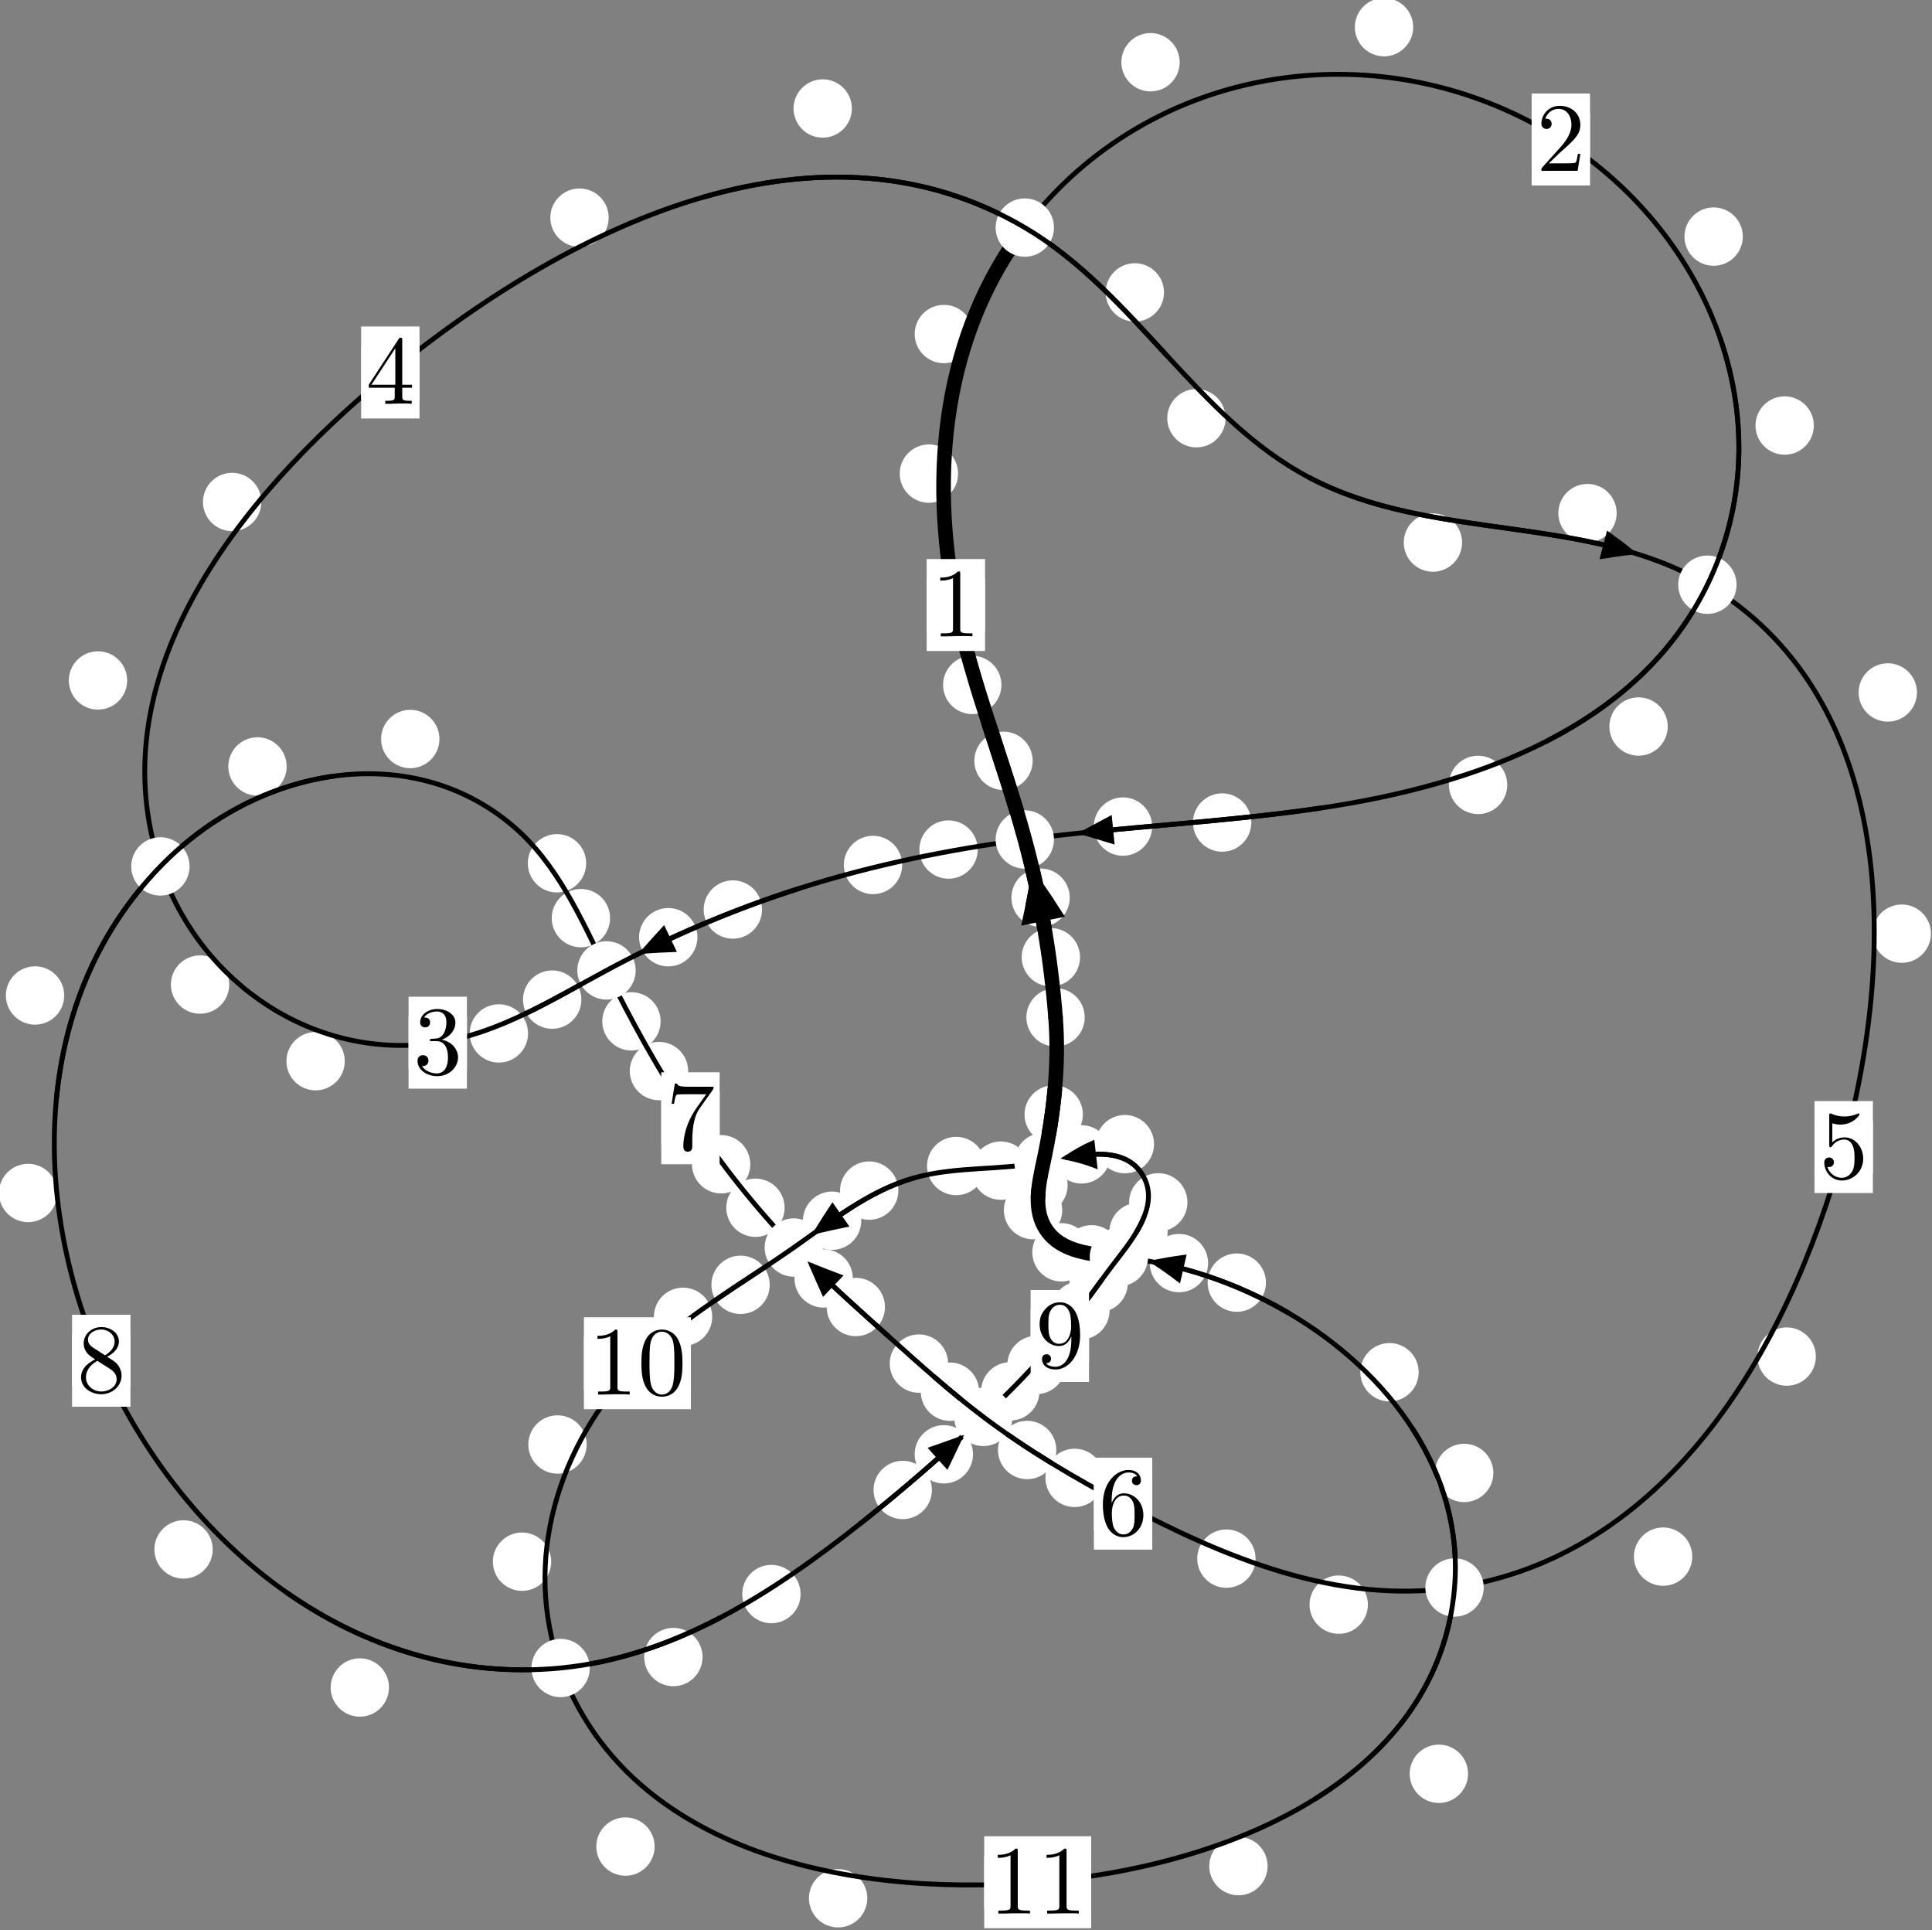 <?xml version="1.0"?>
<!-- Created by MetaPost 1.999 on 2021.07.06:0012 -->
<svg version="1.1" xmlns="http://www.w3.org/2000/svg" xmlns:xlink="http://www.w3.org/1999/xlink" width="197.949" height="197.734" viewBox="0 0 197.949 197.734">
<rect x="0" y="0" width="197.949" height="197.734" fill="#808080" stroke="none"/>
<!-- Original BoundingBox: -105.109161 -111.528534 92.839874 86.205643 -->
  <defs>
    <g transform="scale(0.01,0.01)" id="GLYPHcmr10_48">
      <path style="fill-rule: evenodd;" d="M460 -320C460 -400,455 -480,420 -554C374 -650,292 -666,250 -666C190 -666,117 -640,76 -547C44 -478,39 -400,39 -320C39 -245,43 -155,84 -79C127 2,200 22,249 22C303 22,379 1,423 -94C455 -163,460 -241,460 -320M249 -0C210 -0,151 -25,133 -121C122 -181,122 -273,122 -332C122 -396,122 -462,130 -516C149 -635,224 -644,249 -644C282 -644,348 -626,367 -527C377 -471,377 -395,377 -332C377 -257,377 -189,366 -125C351 -30,294 -0,249 -0"></path>
    </g>
    <g transform="scale(0.01,0.01)" id="GLYPHcmr10_49">
      <path style="fill-rule: evenodd;" d="M294 -640C294 -664,294 -666,271 -666C209 -602,121 -602,89 -602L89 -571C109 -571,168 -571,220 -597L220 -79C220 -43,217 -31,127 -31L95 -31L95 -0L257 -0L130 -3L217 -3L257 -3L297 -3L384 -3L419 -0L419 -31L387 -31C297 -31,294 -42,294 -79"></path>
    </g>
    <g transform="scale(0.01,0.01)" id="GLYPHcmr10_50">
      <path style="fill-rule: evenodd;" d="M127 -77L233 -180C389 -318,449 -372,449 -472C449 -586,359 -666,237 -666C124 -666,50 -574,50 -485C50 -429,100 -429,103 -429C120 -429,155 -441,155 -482C155 -508,137 -534,102 -534C94 -534,92 -534,89 -533C112 -598,166 -635,224 -635C315 -635,358 -554,358 -472C358 -392,308 -313,253 -251L61 -37C50 -26,50 -24,50 -0L421 -0L449 -174L424 -174C419 -144,412 -100,402 -85C395 -77,329 -77,307 -77"></path>
    </g>
    <g transform="scale(0.01,0.01)" id="GLYPHcmr10_51">
      <path style="fill-rule: evenodd;" d="M290 -352C372 -379,430 -449,430 -528C430 -610,342 -666,246 -666C145 -666,69 -606,69 -530C69 -497,91 -478,120 -478C151 -478,171 -500,171 -529C171 -579,124 -579,109 -579C140 -628,206 -641,242 -641C283 -641,338 -619,338 -529C338 -517,336 -459,310 -415C280 -367,246 -364,221 -363C213 -362,189 -360,182 -360C174 -359,167 -358,167 -348C167 -337,174 -337,191 -337L235 -337C317 -337,354 -269,354 -171C354 -35,285 -6,241 -6C198 -6,123 -23,88 -82C123 -77,154 -99,154 -137C154 -173,127 -193,98 -193C74 -193,42 -179,42 -135C42 -44,135 22,244 22C366 22,457 -69,457 -171C457 -253,394 -331,290 -352"></path>
    </g>
    <g transform="scale(0.01,0.01)" id="GLYPHcmr10_52">
      <path style="fill-rule: evenodd;" d="M294 -165L294 -78C294 -42,292 -31,218 -31L197 -31L197 -0L332 -0L238 -3L290 -3L332 -3L374 -3L427 -3L468 -0L468 -31L447 -31C373 -31,371 -42,371 -78L371 -165L471 -165L471 -196L371 -196L371 -651C371 -671,371 -677,355 -677C346 -677,343 -677,335 -665L28 -196L28 -165M300 -196L56 -196L300 -569"></path>
    </g>
    <g transform="scale(0.01,0.01)" id="GLYPHcmr10_53">
      <path style="fill-rule: evenodd;" d="M449 -201C449 -320,367 -420,259 -420C211 -420,168 -404,132 -369L132 -564C152 -558,185 -551,217 -551C340 -551,410 -642,410 -655C410 -661,407 -666,400 -666C399 -666,397 -666,392 -663C372 -654,323 -634,256 -634C216 -634,170 -641,123 -662C115 -665,113 -665,111 -665C101 -665,101 -657,101 -641L101 -345C101 -327,101 -319,115 -319C122 -319,124 -322,128 -328C139 -344,176 -398,257 -398C309 -398,334 -352,342 -334C358 -297,360 -258,360 -208C360 -173,360 -113,336 -71C312 -32,275 -6,229 -6C156 -6,99 -59,82 -118C85 -117,88 -116,99 -116C132 -116,149 -141,149 -165C149 -189,132 -214,99 -214C85 -214,50 -207,50 -161C50 -75,119 22,231 22C347 22,449 -74,449 -201"></path>
    </g>
    <g transform="scale(0.01,0.01)" id="GLYPHcmr10_54">
      <path style="fill-rule: evenodd;" d="M132 -328L132 -352C132 -605,256 -641,307 -641C331 -641,373 -635,395 -601C380 -601,340 -601,340 -556C340 -525,364 -510,386 -510C402 -510,432 -519,432 -558C432 -618,388 -666,305 -666C177 -666,42 -537,42 -316C42 -49,158 22,251 22C362 22,457 -72,457 -204C457 -331,368 -427,257 -427C189 -427,152 -376,132 -328M251 -6C188 -6,158 -66,152 -81C134 -128,134 -208,134 -226C134 -304,166 -404,256 -404C272 -404,318 -404,349 -342C367 -305,367 -254,367 -205C367 -157,367 -107,350 -71C320 -11,274 -6,251 -6"></path>
    </g>
    <g transform="scale(0.01,0.01)" id="GLYPHcmr10_55">
      <path style="fill-rule: evenodd;" d="M476 -609C485 -621,485 -623,485 -644L242 -644C120 -644,118 -657,114 -676L89 -676L56 -470L81 -470C84 -486,93 -549,106 -561C113 -567,191 -567,204 -567L411 -567C400 -551,321 -442,299 -409C209 -274,176 -135,176 -33C176 -23,176 22,222 22C268 22,268 -23,268 -33L268 -84C268 -139,271 -194,279 -248C283 -271,297 -357,341 -419"></path>
    </g>
    <g transform="scale(0.01,0.01)" id="GLYPHcmr10_56">
      <path style="fill-rule: evenodd;" d="M163 -457C117 -487,113 -521,113 -538C113 -599,178 -641,249 -641C322 -641,386 -589,386 -517C386 -460,347 -412,287 -377M309 -362C381 -399,430 -451,430 -517C430 -609,341 -666,250 -666C150 -666,69 -592,69 -499C69 -481,71 -436,113 -389C124 -377,161 -352,186 -335C128 -306,42 -250,42 -151C42 -45,144 22,249 22C362 22,457 -61,457 -168C457 -204,446 -249,408 -291C389 -312,373 -322,309 -362M209 -320L332 -242C360 -223,407 -193,407 -132C407 -58,332 -6,250 -6C164 -6,92 -68,92 -151C92 -209,124 -273,209 -320"></path>
    </g>
    <g transform="scale(0.01,0.01)" id="GLYPHcmr10_57">
      <path style="fill-rule: evenodd;" d="M367 -318L367 -286C367 -52,263 -6,205 -6C188 -6,134 -8,107 -42C151 -42,159 -71,159 -88C159 -119,135 -134,113 -134C97 -134,67 -125,67 -86C67 -19,121 22,206 22C335 22,457 -114,457 -329C457 -598,342 -666,253 -666C198 -666,149 -648,106 -603C65 -558,42 -516,42 -441C42 -316,130 -218,242 -218C303 -218,344 -260,367 -318M243 -241C227 -241,181 -241,150 -304C132 -341,132 -391,132 -440C132 -494,132 -541,153 -578C180 -628,218 -641,253 -641C299 -641,332 -607,349 -562C361 -530,365 -467,365 -421C365 -338,331 -241,243 -241"></path>
    </g>
  </defs>
  <path d="M110.659 98.061C110.659 97.268,110.344 96.508,109.783 95.947C109.223 95.387,108.463 95.072,107.67 95.072C106.877 95.072,106.117 95.387,105.557 95.947C104.996 96.508,104.681 97.268,104.681 98.061C104.681 98.853,104.996 99.613,105.557 100.174C106.117 100.734,106.877 101.049,107.67 101.049C108.463 101.049,109.223 100.734,109.783 100.174C110.344 99.613,110.659 98.853,110.659 98.061Z" style="fill: rgb(100%,100%,100%);stroke: none;"></path>
  <path d="M111.138 104.218C111.138 103.426,110.823 102.666,110.263 102.105C109.702 101.545,108.942 101.23,108.149 101.23C107.357 101.23,106.596 101.545,106.036 102.105C105.476 102.666,105.161 103.426,105.161 104.218C105.161 105.011,105.476 105.771,106.036 106.332C106.596 106.892,107.357 107.207,108.149 107.207C108.942 107.207,109.702 106.892,110.263 106.332C110.823 105.771,111.138 105.011,111.138 104.218Z" style="fill: rgb(100%,100%,100%);stroke: none;"></path>
  <path d="M105.804 77.939C105.804 77.146,105.489 76.386,104.929 75.826C104.368 75.265,103.608 74.95,102.815 74.95C102.023 74.95,101.263 75.265,100.702 75.826C100.142 76.386,99.827 77.146,99.827 77.939C99.827 78.732,100.142 79.492,100.702 80.052C101.263 80.613,102.023 80.928,102.815 80.928C103.608 80.928,104.368 80.613,104.929 80.052C105.489 79.492,105.804 78.732,105.804 77.939Z" style="fill: rgb(100%,100%,100%);stroke: none;"></path>
  <path d="M109.604 91.961C109.604 91.169,109.289 90.408,108.729 89.848C108.168 89.287,107.408 88.973,106.616 88.973C105.823 88.973,105.063 89.287,104.502 89.848C103.942 90.408,103.627 91.169,103.627 91.961C103.627 92.754,103.942 93.514,104.502 94.075C105.063 94.635,105.823 94.95,106.616 94.95C107.408 94.95,108.168 94.635,108.729 94.075C109.289 93.514,109.604 92.754,109.604 91.961Z" style="fill: rgb(100%,100%,100%);stroke: none;"></path>
  <path d="M98.163 48.517C98.163 47.725,97.848 46.964,97.287 46.404C96.727 45.844,95.966 45.529,95.174 45.529C94.381 45.529,93.621 45.844,93.06 46.404C92.5 46.964,92.185 47.725,92.185 48.517C92.185 49.31,92.5 50.07,93.06 50.631C93.621 51.191,94.381 51.506,95.174 51.506C95.966 51.506,96.727 51.191,97.287 50.631C97.848 50.07,98.163 49.31,98.163 48.517Z" style="fill: rgb(100%,100%,100%);stroke: none;"></path>
  <path d="M102.603 70.165C102.603 69.372,102.288 68.612,101.727 68.052C101.167 67.491,100.406 67.176,99.614 67.176C98.821 67.176,98.061 67.491,97.5 68.052C96.94 68.612,96.625 69.372,96.625 70.165C96.625 70.958,96.94 71.718,97.5 72.278C98.061 72.839,98.821 73.154,99.614 73.154C100.406 73.154,101.167 72.839,101.727 72.278C102.288 71.718,102.603 70.958,102.603 70.165Z" style="fill: rgb(100%,100%,100%);stroke: none;"></path>
  <path d="M120.869 6.374C120.869 5.581,120.554 4.821,119.994 4.261C119.433 3.7,118.673 3.385,117.881 3.385C117.088 3.385,116.328 3.7,115.767 4.261C115.207 4.821,114.892 5.581,114.892 6.374C114.892 7.167,115.207 7.927,115.767 8.487C116.328 9.048,117.088 9.363,117.881 9.363C118.673 9.363,119.433 9.048,119.994 8.487C120.554 7.927,120.869 7.167,120.869 6.374Z" style="fill: rgb(100%,100%,100%);stroke: none;"></path>
  <path d="M99.696 34.219C99.696 33.426,99.381 32.666,98.82 32.106C98.26 31.545,97.5 31.23,96.707 31.23C95.914 31.23,95.154 31.545,94.594 32.106C94.033 32.666,93.718 33.426,93.718 34.219C93.718 35.012,94.033 35.772,94.594 36.332C95.154 36.893,95.914 37.208,96.707 37.208C97.5 37.208,98.26 36.893,98.82 36.332C99.381 35.772,99.696 35.012,99.696 34.219Z" style="fill: rgb(100%,100%,100%);stroke: none;"></path>
  <path d="M178.565 24.236C178.565 23.443,178.25 22.683,177.689 22.123C177.129 21.562,176.369 21.247,175.576 21.247C174.783 21.247,174.023 21.562,173.463 22.123C172.902 22.683,172.587 23.443,172.587 24.236C172.587 25.029,172.902 25.789,173.463 26.349C174.023 26.91,174.783 27.225,175.576 27.225C176.369 27.225,177.129 26.91,177.689 26.349C178.25 25.789,178.565 25.029,178.565 24.236Z" style="fill: rgb(100%,100%,100%);stroke: none;"></path>
  <path d="M144.793 2.783C144.793 1.99,144.478 1.23,143.917 0.67C143.357 0.109,142.596 -0.206,141.804 -0.206C141.011 -0.206,140.251 0.109,139.69 0.67C139.13 1.23,138.815 1.99,138.815 2.783C138.815 3.576,139.13 4.336,139.69 4.896C140.251 5.457,141.011 5.772,141.804 5.772C142.596 5.772,143.357 5.457,143.917 4.896C144.478 4.336,144.793 3.576,144.793 2.783Z" style="fill: rgb(100%,100%,100%);stroke: none;"></path>
  <path d="M170.872 74.426C170.872 73.633,170.557 72.873,169.996 72.312C169.436 71.752,168.676 71.437,167.883 71.437C167.09 71.437,166.33 71.752,165.77 72.312C165.209 72.873,164.894 73.633,164.894 74.426C164.894 75.218,165.209 75.978,165.77 76.539C166.33 77.099,167.09 77.414,167.883 77.414C168.676 77.414,169.436 77.099,169.996 76.539C170.557 75.978,170.872 75.218,170.872 74.426Z" style="fill: rgb(100%,100%,100%);stroke: none;"></path>
  <path d="M185.842 43.592C185.842 42.799,185.527 42.039,184.967 41.478C184.406 40.918,183.646 40.603,182.853 40.603C182.061 40.603,181.301 40.918,180.74 41.478C180.18 42.039,179.865 42.799,179.865 43.592C179.865 44.384,180.18 45.145,180.74 45.705C181.301 46.266,182.061 46.581,182.853 46.581C183.646 46.581,184.406 46.266,184.967 45.705C185.527 45.145,185.842 44.384,185.842 43.592Z" style="fill: rgb(100%,100%,100%);stroke: none;"></path>
  <path d="M128.207 84.262C128.207 83.469,127.892 82.709,127.332 82.149C126.771 81.588,126.011 81.273,125.219 81.273C124.426 81.273,123.666 81.588,123.105 82.149C122.545 82.709,122.23 83.469,122.23 84.262C122.23 85.055,122.545 85.815,123.105 86.375C123.666 86.936,124.426 87.251,125.219 87.251C126.011 87.251,126.771 86.936,127.332 86.375C127.892 85.815,128.207 85.055,128.207 84.262Z" style="fill: rgb(100%,100%,100%);stroke: none;"></path>
  <path d="M154.43 80.407C154.43 79.614,154.116 78.854,153.555 78.293C152.995 77.733,152.234 77.418,151.442 77.418C150.649 77.418,149.889 77.733,149.328 78.293C148.768 78.854,148.453 79.614,148.453 80.407C148.453 81.199,148.768 81.96,149.328 82.52C149.889 83.081,150.649 83.396,151.442 83.396C152.234 83.396,152.995 83.081,153.555 82.52C154.116 81.96,154.43 81.199,154.43 80.407Z" style="fill: rgb(100%,100%,100%);stroke: none;"></path>
  <path d="M100.175 87.03C100.175 86.237,99.86 85.477,99.299 84.916C98.739 84.356,97.979 84.041,97.186 84.041C96.393 84.041,95.633 84.356,95.073 84.916C94.512 85.477,94.197 86.237,94.197 87.03C94.197 87.822,94.512 88.582,95.073 89.143C95.633 89.703,96.393 90.018,97.186 90.018C97.979 90.018,98.739 89.703,99.299 89.143C99.86 88.582,100.175 87.822,100.175 87.03Z" style="fill: rgb(100%,100%,100%);stroke: none;"></path>
  <path d="M118.046 84.675C118.046 83.882,117.731 83.122,117.171 82.562C116.61 82.001,115.85 81.686,115.058 81.686C114.265 81.686,113.505 82.001,112.944 82.562C112.384 83.122,112.069 83.882,112.069 84.675C112.069 85.468,112.384 86.228,112.944 86.788C113.505 87.349,114.265 87.664,115.058 87.664C115.85 87.664,116.61 87.349,117.171 86.788C117.731 86.228,118.046 85.468,118.046 84.675Z" style="fill: rgb(100%,100%,100%);stroke: none;"></path>
  <path d="M78.077 93.173C78.077 92.38,77.762 91.62,77.201 91.059C76.641 90.499,75.881 90.184,75.088 90.184C74.295 90.184,73.535 90.499,72.975 91.059C72.414 91.62,72.099 92.38,72.099 93.173C72.099 93.965,72.414 94.726,72.975 95.286C73.535 95.846,74.295 96.161,75.088 96.161C75.881 96.161,76.641 95.846,77.201 95.286C77.762 94.726,78.077 93.965,78.077 93.173Z" style="fill: rgb(100%,100%,100%);stroke: none;"></path>
  <path d="M92.436 88.608C92.436 87.816,92.121 87.056,91.561 86.495C91.001 85.935,90.24 85.62,89.448 85.62C88.655 85.62,87.895 85.935,87.334 86.495C86.774 87.056,86.459 87.816,86.459 88.608C86.459 89.401,86.774 90.161,87.334 90.722C87.895 91.282,88.655 91.597,89.448 91.597C90.24 91.597,91.001 91.282,91.561 90.722C92.121 90.161,92.436 89.401,92.436 88.608Z" style="fill: rgb(100%,100%,100%);stroke: none;"></path>
  <path d="M59.564 102.401C59.564 101.608,59.249 100.848,58.688 100.288C58.128 99.727,57.368 99.412,56.575 99.412C55.782 99.412,55.022 99.727,54.462 100.288C53.901 100.848,53.586 101.608,53.586 102.401C53.586 103.194,53.901 103.954,54.462 104.514C55.022 105.075,55.782 105.39,56.575 105.39C57.368 105.39,58.128 105.075,58.688 104.514C59.249 103.954,59.564 103.194,59.564 102.401Z" style="fill: rgb(100%,100%,100%);stroke: none;"></path>
  <path d="M71.458 96.009C71.458 95.216,71.143 94.456,70.583 93.896C70.022 93.335,69.262 93.02,68.47 93.02C67.677 93.02,66.917 93.335,66.356 93.896C65.796 94.456,65.481 95.216,65.481 96.009C65.481 96.802,65.796 97.562,66.356 98.122C66.917 98.683,67.677 98.998,68.47 98.998C69.262 98.998,70.022 98.683,70.583 98.122C71.143 97.562,71.458 96.802,71.458 96.009Z" style="fill: rgb(100%,100%,100%);stroke: none;"></path>
  <path d="M35.324 108.709C35.324 107.916,35.009 107.156,34.449 106.596C33.888 106.035,33.128 105.72,32.336 105.72C31.543 105.72,30.783 106.035,30.222 106.596C29.662 107.156,29.347 107.916,29.347 108.709C29.347 109.502,29.662 110.262,30.222 110.822C30.783 111.383,31.543 111.698,32.336 111.698C33.128 111.698,33.888 111.383,34.449 110.822C35.009 110.262,35.324 109.502,35.324 108.709Z" style="fill: rgb(100%,100%,100%);stroke: none;"></path>
  <path d="M54.103 105.865C54.103 105.073,53.788 104.312,53.227 103.752C52.667 103.191,51.907 102.877,51.114 102.877C50.321 102.877,49.561 103.191,49.001 103.752C48.44 104.312,48.125 105.073,48.125 105.865C48.125 106.658,48.44 107.418,49.001 107.979C49.561 108.539,50.321 108.854,51.114 108.854C51.907 108.854,52.667 108.539,53.227 107.979C53.788 107.418,54.103 106.658,54.103 105.865Z" style="fill: rgb(100%,100%,100%);stroke: none;"></path>
  <path d="M13.029 69.707C13.029 68.914,12.714 68.154,12.154 67.593C11.593 67.033,10.833 66.718,10.04 66.718C9.248 66.718,8.488 67.033,7.927 67.593C7.367 68.154,7.052 68.914,7.052 69.707C7.052 70.499,7.367 71.259,7.927 71.82C8.488 72.38,9.248 72.695,10.04 72.695C10.833 72.695,11.593 72.38,12.154 71.82C12.714 71.259,13.029 70.499,13.029 69.707Z" style="fill: rgb(100%,100%,100%);stroke: none;"></path>
  <path d="M23.486 100.861C23.486 100.068,23.171 99.308,22.61 98.747C22.05 98.187,21.29 97.872,20.497 97.872C19.704 97.872,18.944 98.187,18.383 98.747C17.823 99.308,17.508 100.068,17.508 100.861C17.508 101.653,17.823 102.413,18.383 102.974C18.944 103.534,19.704 103.849,20.497 103.849C21.29 103.849,22.05 103.534,22.61 102.974C23.171 102.413,23.486 101.653,23.486 100.861Z" style="fill: rgb(100%,100%,100%);stroke: none;"></path>
  <path d="M62.363 22.297C62.363 21.504,62.048 20.744,61.487 20.184C60.927 19.623,60.167 19.308,59.374 19.308C58.581 19.308,57.821 19.623,57.261 20.184C56.7 20.744,56.385 21.504,56.385 22.297C56.385 23.09,56.7 23.85,57.261 24.41C57.821 24.971,58.581 25.286,59.374 25.286C60.167 25.286,60.927 24.971,61.487 24.41C62.048 23.85,62.363 23.09,62.363 22.297Z" style="fill: rgb(100%,100%,100%);stroke: none;"></path>
  <path d="M26.774 51.423C26.774 50.63,26.459 49.87,25.898 49.309C25.338 48.749,24.578 48.434,23.785 48.434C22.992 48.434,22.232 48.749,21.672 49.309C21.111 49.87,20.796 50.63,20.796 51.423C20.796 52.215,21.111 52.975,21.672 53.536C22.232 54.096,22.992 54.411,23.785 54.411C24.578 54.411,25.338 54.096,25.898 53.536C26.459 52.975,26.774 52.215,26.774 51.423Z" style="fill: rgb(100%,100%,100%);stroke: none;"></path>
  <path d="M119.262 29.954C119.262 29.161,118.947 28.401,118.386 27.841C117.826 27.28,117.066 26.965,116.273 26.965C115.48 26.965,114.72 27.28,114.16 27.841C113.599 28.401,113.284 29.161,113.284 29.954C113.284 30.747,113.599 31.507,114.16 32.067C114.72 32.628,115.48 32.943,116.273 32.943C117.066 32.943,117.826 32.628,118.386 32.067C118.947 31.507,119.262 30.747,119.262 29.954Z" style="fill: rgb(100%,100%,100%);stroke: none;"></path>
  <path d="M87.282 11.115C87.282 10.322,86.967 9.562,86.407 9.001C85.847 8.441,85.086 8.126,84.294 8.126C83.501 8.126,82.741 8.441,82.18 9.001C81.62 9.562,81.305 10.322,81.305 11.115C81.305 11.907,81.62 12.667,82.18 13.228C82.741 13.788,83.501 14.103,84.294 14.103C85.086 14.103,85.847 13.788,86.407 13.228C86.967 12.667,87.282 11.907,87.282 11.115Z" style="fill: rgb(100%,100%,100%);stroke: none;"></path>
  <path d="M149.803 55.582C149.803 54.79,149.488 54.03,148.927 53.469C148.367 52.909,147.607 52.594,146.814 52.594C146.021 52.594,145.261 52.909,144.701 53.469C144.14 54.03,143.825 54.79,143.825 55.582C143.825 56.375,144.14 57.135,144.701 57.696C145.261 58.256,146.021 58.571,146.814 58.571C147.607 58.571,148.367 58.256,148.927 57.696C149.488 57.135,149.803 56.375,149.803 55.582Z" style="fill: rgb(100%,100%,100%);stroke: none;"></path>
  <path d="M125.572 42.842C125.572 42.05,125.257 41.289,124.696 40.729C124.136 40.169,123.376 39.854,122.583 39.854C121.79 39.854,121.03 40.169,120.47 40.729C119.909 41.289,119.594 42.05,119.594 42.842C119.594 43.635,119.909 44.395,120.47 44.956C121.03 45.516,121.79 45.831,122.583 45.831C123.376 45.831,124.136 45.516,124.696 44.956C125.257 44.395,125.572 43.635,125.572 42.842Z" style="fill: rgb(100%,100%,100%);stroke: none;"></path>
  <path d="M196.407 70.937C196.407 70.144,196.092 69.384,195.531 68.824C194.971 68.263,194.211 67.948,193.418 67.948C192.625 67.948,191.865 68.263,191.305 68.824C190.744 69.384,190.429 70.144,190.429 70.937C190.429 71.73,190.744 72.49,191.305 73.05C191.865 73.611,192.625 73.926,193.418 73.926C194.211 73.926,194.971 73.611,195.531 73.05C196.092 72.49,196.407 71.73,196.407 70.937Z" style="fill: rgb(100%,100%,100%);stroke: none;"></path>
  <path d="M165.64 52.563C165.64 51.77,165.325 51.01,164.765 50.449C164.204 49.889,163.444 49.574,162.651 49.574C161.859 49.574,161.099 49.889,160.538 50.449C159.978 51.01,159.663 51.77,159.663 52.563C159.663 53.355,159.978 54.116,160.538 54.676C161.099 55.236,161.859 55.551,162.651 55.551C163.444 55.551,164.204 55.236,164.765 54.676C165.325 54.116,165.64 53.355,165.64 52.563Z" style="fill: rgb(100%,100%,100%);stroke: none;"></path>
  <path d="M186.05 138.968C186.05 138.175,185.735 137.415,185.174 136.855C184.614 136.294,183.854 135.979,183.061 135.979C182.268 135.979,181.508 136.294,180.948 136.855C180.387 137.415,180.072 138.175,180.072 138.968C180.072 139.761,180.387 140.521,180.948 141.081C181.508 141.642,182.268 141.957,183.061 141.957C183.854 141.957,184.614 141.642,185.174 141.081C185.735 140.521,186.05 139.761,186.05 138.968Z" style="fill: rgb(100%,100%,100%);stroke: none;"></path>
  <path d="M197.84 95.644C197.84 94.851,197.525 94.091,196.964 93.531C196.404 92.97,195.644 92.655,194.851 92.655C194.058 92.655,193.298 92.97,192.738 93.531C192.177 94.091,191.862 94.851,191.862 95.644C191.862 96.437,192.177 97.197,192.738 97.757C193.298 98.318,194.058 98.633,194.851 98.633C195.644 98.633,196.404 98.318,196.964 97.757C197.525 97.197,197.84 96.437,197.84 95.644Z" style="fill: rgb(100%,100%,100%);stroke: none;"></path>
  <path d="M140.151 164.382C140.151 163.59,139.836 162.829,139.275 162.269C138.715 161.708,137.955 161.393,137.162 161.393C136.369 161.393,135.609 161.708,135.049 162.269C134.488 162.829,134.173 163.59,134.173 164.382C134.173 165.175,134.488 165.935,135.049 166.496C135.609 167.056,136.369 167.371,137.162 167.371C137.955 167.371,138.715 167.056,139.275 166.496C139.836 165.935,140.151 165.175,140.151 164.382Z" style="fill: rgb(100%,100%,100%);stroke: none;"></path>
  <path d="M173.388 159.463C173.388 158.67,173.073 157.91,172.512 157.35C171.952 156.789,171.192 156.474,170.399 156.474C169.606 156.474,168.846 156.789,168.286 157.35C167.725 157.91,167.41 158.67,167.41 159.463C167.41 160.256,167.725 161.016,168.286 161.576C168.846 162.137,169.606 162.452,170.399 162.452C171.192 162.452,171.952 162.137,172.512 161.576C173.073 161.016,173.388 160.256,173.388 159.463Z" style="fill: rgb(100%,100%,100%);stroke: none;"></path>
  <path d="M113.089 151.395C113.089 150.602,112.774 149.842,112.214 149.282C111.653 148.721,110.893 148.406,110.1 148.406C109.308 148.406,108.547 148.721,107.987 149.282C107.426 149.842,107.112 150.602,107.112 151.395C107.112 152.188,107.426 152.948,107.987 153.508C108.547 154.069,109.308 154.384,110.1 154.384C110.893 154.384,111.653 154.069,112.214 153.508C112.774 152.948,113.089 152.188,113.089 151.395Z" style="fill: rgb(100%,100%,100%);stroke: none;"></path>
  <path d="M128.644 159.668C128.644 158.875,128.329 158.115,127.769 157.555C127.208 156.994,126.448 156.679,125.655 156.679C124.863 156.679,124.102 156.994,123.542 157.555C122.981 158.115,122.666 158.875,122.666 159.668C122.666 160.461,122.981 161.221,123.542 161.781C124.102 162.342,124.863 162.657,125.655 162.657C126.448 162.657,127.208 162.342,127.769 161.781C128.329 161.221,128.644 160.461,128.644 159.668Z" style="fill: rgb(100%,100%,100%);stroke: none;"></path>
  <path d="M100.319 142.565C100.319 141.772,100.004 141.012,99.444 140.451C98.883 139.891,98.123 139.576,97.33 139.576C96.538 139.576,95.777 139.891,95.217 140.451C94.656 141.012,94.341 141.772,94.341 142.565C94.341 143.357,94.656 144.118,95.217 144.678C95.777 145.239,96.538 145.554,97.33 145.554C98.123 145.554,98.883 145.239,99.444 144.678C100.004 144.118,100.319 143.357,100.319 142.565Z" style="fill: rgb(100%,100%,100%);stroke: none;"></path>
  <path d="M108.228 148.54C108.228 147.747,107.913 146.987,107.352 146.426C106.792 145.866,106.032 145.551,105.239 145.551C104.446 145.551,103.686 145.866,103.126 146.426C102.565 146.987,102.25 147.747,102.25 148.54C102.25 149.332,102.565 150.093,103.126 150.653C103.686 151.214,104.446 151.528,105.239 151.528C106.032 151.528,106.792 151.214,107.352 150.653C107.913 150.093,108.228 149.332,108.228 148.54Z" style="fill: rgb(100%,100%,100%);stroke: none;"></path>
  <path d="M90.672 133.89C90.672 133.098,90.357 132.338,89.797 131.777C89.236 131.217,88.476 130.902,87.683 130.902C86.891 130.902,86.131 131.217,85.57 131.777C85.01 132.338,84.695 133.098,84.695 133.89C84.695 134.683,85.01 135.443,85.57 136.004C86.131 136.564,86.891 136.879,87.683 136.879C88.476 136.879,89.236 136.564,89.797 136.004C90.357 135.443,90.672 134.683,90.672 133.89Z" style="fill: rgb(100%,100%,100%);stroke: none;"></path>
  <path d="M97.139 139.688C97.139 138.895,96.824 138.135,96.264 137.575C95.703 137.014,94.943 136.699,94.15 136.699C93.358 136.699,92.597 137.014,92.037 137.575C91.476 138.135,91.162 138.895,91.162 139.688C91.162 140.481,91.476 141.241,92.037 141.801C92.597 142.362,93.358 142.677,94.15 142.677C94.943 142.677,95.703 142.362,96.264 141.801C96.824 141.241,97.139 140.481,97.139 139.688Z" style="fill: rgb(100%,100%,100%);stroke: none;"></path>
  <path d="M80.39 123.721C80.39 122.929,80.075 122.169,79.514 121.608C78.954 121.048,78.194 120.733,77.401 120.733C76.608 120.733,75.848 121.048,75.288 121.608C74.727 122.169,74.412 122.929,74.412 123.721C74.412 124.514,74.727 125.274,75.288 125.835C75.848 126.395,76.608 126.71,77.401 126.71C78.194 126.71,78.954 126.395,79.514 125.835C80.075 125.274,80.39 124.514,80.39 123.721Z" style="fill: rgb(100%,100%,100%);stroke: none;"></path>
  <path d="M87.378 130.965C87.378 130.173,87.063 129.413,86.503 128.852C85.943 128.292,85.182 127.977,84.39 127.977C83.597 127.977,82.837 128.292,82.276 128.852C81.716 129.413,81.401 130.173,81.401 130.965C81.401 131.758,81.716 132.518,82.276 133.079C82.837 133.639,83.597 133.954,84.39 133.954C85.182 133.954,85.943 133.639,86.503 133.079C87.063 132.518,87.378 131.758,87.378 130.965Z" style="fill: rgb(100%,100%,100%);stroke: none;"></path>
  <path d="M70.506 109.72C70.506 108.927,70.191 108.167,69.63 107.607C69.07 107.046,68.31 106.731,67.517 106.731C66.724 106.731,65.964 107.046,65.404 107.607C64.843 108.167,64.528 108.927,64.528 109.72C64.528 110.513,64.843 111.273,65.404 111.833C65.964 112.394,66.724 112.709,67.517 112.709C68.31 112.709,69.07 112.394,69.63 111.833C70.191 111.273,70.506 110.513,70.506 109.72Z" style="fill: rgb(100%,100%,100%);stroke: none;"></path>
  <path d="M76.873 119.267C76.873 118.475,76.558 117.714,75.998 117.154C75.437 116.594,74.677 116.279,73.884 116.279C73.092 116.279,72.331 116.594,71.771 117.154C71.211 117.714,70.896 118.475,70.896 119.267C70.896 120.06,71.211 120.82,71.771 121.381C72.331 121.941,73.092 122.256,73.884 122.256C74.677 122.256,75.437 121.941,75.998 121.381C76.558 120.82,76.873 120.06,76.873 119.267Z" style="fill: rgb(100%,100%,100%);stroke: none;"></path>
  <path d="M62.506 94.055C62.506 93.262,62.191 92.502,61.631 91.941C61.07 91.381,60.31 91.066,59.518 91.066C58.725 91.066,57.965 91.381,57.404 91.941C56.844 92.502,56.529 93.262,56.529 94.055C56.529 94.847,56.844 95.607,57.404 96.168C57.965 96.728,58.725 97.043,59.518 97.043C60.31 97.043,61.07 96.728,61.631 96.168C62.191 95.607,62.506 94.847,62.506 94.055Z" style="fill: rgb(100%,100%,100%);stroke: none;"></path>
  <path d="M67.686 104.63C67.686 103.837,67.371 103.077,66.811 102.516C66.25 101.956,65.49 101.641,64.697 101.641C63.905 101.641,63.144 101.956,62.584 102.516C62.023 103.077,61.709 103.837,61.709 104.63C61.709 105.422,62.023 106.182,62.584 106.743C63.144 107.303,63.905 107.618,64.697 107.618C65.49 107.618,66.25 107.303,66.811 106.743C67.371 106.182,67.686 105.422,67.686 104.63Z" style="fill: rgb(100%,100%,100%);stroke: none;"></path>
  <path d="M45.024 75.705C45.024 74.912,44.709 74.152,44.148 73.592C43.588 73.031,42.828 72.716,42.035 72.716C41.242 72.716,40.482 73.031,39.922 73.592C39.361 74.152,39.046 74.912,39.046 75.705C39.046 76.498,39.361 77.258,39.922 77.818C40.482 78.379,41.242 78.694,42.035 78.694C42.828 78.694,43.588 78.379,44.148 77.818C44.709 77.258,45.024 76.498,45.024 75.705Z" style="fill: rgb(100%,100%,100%);stroke: none;"></path>
  <path d="M60.057 88.436C60.057 87.643,59.742 86.883,59.181 86.323C58.621 85.762,57.861 85.447,57.068 85.447C56.275 85.447,55.515 85.762,54.955 86.323C54.394 86.883,54.079 87.643,54.079 88.436C54.079 89.229,54.394 89.989,54.955 90.549C55.515 91.11,56.275 91.425,57.068 91.425C57.861 91.425,58.621 91.11,59.181 90.549C59.742 89.989,60.057 89.229,60.057 88.436Z" style="fill: rgb(100%,100%,100%);stroke: none;"></path>
  <path d="M6.579 101.978C6.579 101.185,6.264 100.425,5.704 99.865C5.143 99.304,4.383 98.989,3.591 98.989C2.798 98.989,2.038 99.304,1.477 99.865C0.917 100.425,0.602 101.185,0.602 101.978C0.602 102.771,0.917 103.531,1.477 104.091C2.038 104.652,2.798 104.967,3.591 104.967C4.383 104.967,5.143 104.652,5.704 104.091C6.264 103.531,6.579 102.771,6.579 101.978Z" style="fill: rgb(100%,100%,100%);stroke: none;"></path>
  <path d="M29.371 78.516C29.371 77.723,29.056 76.963,28.495 76.403C27.935 75.842,27.175 75.527,26.382 75.527C25.589 75.527,24.829 75.842,24.269 76.403C23.708 76.963,23.393 77.723,23.393 78.516C23.393 79.309,23.708 80.069,24.269 80.629C24.829 81.19,25.589 81.505,26.382 81.505C27.175 81.505,27.935 81.19,28.495 80.629C29.056 80.069,29.371 79.309,29.371 78.516Z" style="fill: rgb(100%,100%,100%);stroke: none;"></path>
  <path d="M21.794 158.727C21.794 157.934,21.479 157.174,20.919 156.613C20.358 156.053,19.598 155.738,18.805 155.738C18.013 155.738,17.252 156.053,16.692 156.613C16.132 157.174,15.817 157.934,15.817 158.727C15.817 159.519,16.132 160.279,16.692 160.84C17.252 161.4,18.013 161.715,18.805 161.715C19.598 161.715,20.358 161.4,20.919 160.84C21.479 160.279,21.794 159.519,21.794 158.727Z" style="fill: rgb(100%,100%,100%);stroke: none;"></path>
  <path d="M5.868 122.21C5.868 121.418,5.553 120.658,4.993 120.097C4.432 119.537,3.672 119.222,2.88 119.222C2.087 119.222,1.327 119.537,0.766 120.097C0.206 120.658,-0.109 121.418,-0.109 122.21C-0.109 123.003,0.206 123.763,0.766 124.324C1.327 124.884,2.087 125.199,2.88 125.199C3.672 125.199,4.432 124.884,4.993 124.324C5.553 123.763,5.868 123.003,5.868 122.21Z" style="fill: rgb(100%,100%,100%);stroke: none;"></path>
  <path d="M71.982 169.75C71.982 168.957,71.667 168.197,71.106 167.636C70.546 167.076,69.786 166.761,68.993 166.761C68.2 166.761,67.44 167.076,66.88 167.636C66.319 168.197,66.004 168.957,66.004 169.75C66.004 170.542,66.319 171.303,66.88 171.863C67.44 172.424,68.2 172.739,68.993 172.739C69.786 172.739,70.546 172.424,71.106 171.863C71.667 171.303,71.982 170.542,71.982 169.75Z" style="fill: rgb(100%,100%,100%);stroke: none;"></path>
  <path d="M39.855 172.869C39.855 172.076,39.54 171.316,38.98 170.756C38.42 170.195,37.659 169.88,36.867 169.88C36.074 169.88,35.314 170.195,34.753 170.756C34.193 171.316,33.878 172.076,33.878 172.869C33.878 173.662,34.193 174.422,34.753 174.982C35.314 175.543,36.074 175.858,36.867 175.858C37.659 175.858,38.42 175.543,38.98 174.982C39.54 174.422,39.855 173.662,39.855 172.869Z" style="fill: rgb(100%,100%,100%);stroke: none;"></path>
  <path d="M95.481 152.634C95.481 151.842,95.166 151.082,94.605 150.521C94.045 149.961,93.285 149.646,92.492 149.646C91.699 149.646,90.939 149.961,90.379 150.521C89.818 151.082,89.503 151.842,89.503 152.634C89.503 153.427,89.818 154.187,90.379 154.748C90.939 155.308,91.699 155.623,92.492 155.623C93.285 155.623,94.045 155.308,94.605 154.748C95.166 154.187,95.481 153.427,95.481 152.634Z" style="fill: rgb(100%,100%,100%);stroke: none;"></path>
  <path d="M82.026 163.297C82.026 162.504,81.711 161.744,81.151 161.184C80.59 160.623,79.83 160.308,79.037 160.308C78.245 160.308,77.485 160.623,76.924 161.184C76.364 161.744,76.049 162.504,76.049 163.297C76.049 164.09,76.364 164.85,76.924 165.41C77.485 165.971,78.245 166.286,79.037 166.286C79.83 166.286,80.59 165.971,81.151 165.41C81.711 164.85,82.026 164.09,82.026 163.297Z" style="fill: rgb(100%,100%,100%);stroke: none;"></path>
  <path d="M106.5 142.529C106.5 141.736,106.185 140.976,105.625 140.416C105.064 139.855,104.304 139.54,103.512 139.54C102.719 139.54,101.959 139.855,101.398 140.416C100.838 140.976,100.523 141.736,100.523 142.529C100.523 143.322,100.838 144.082,101.398 144.642C101.959 145.203,102.719 145.518,103.512 145.518C104.304 145.518,105.064 145.203,105.625 144.642C106.185 144.082,106.5 143.322,106.5 142.529Z" style="fill: rgb(100%,100%,100%);stroke: none;"></path>
  <path d="M99.692 148.98C99.692 148.188,99.377 147.428,98.817 146.867C98.256 146.307,97.496 145.992,96.703 145.992C95.911 145.992,95.151 146.307,94.59 146.867C94.03 147.428,93.715 148.188,93.715 148.98C93.715 149.773,94.03 150.533,94.59 151.094C95.151 151.654,95.911 151.969,96.703 151.969C97.496 151.969,98.256 151.654,98.817 151.094C99.377 150.533,99.692 149.773,99.692 148.98Z" style="fill: rgb(100%,100%,100%);stroke: none;"></path>
  <path d="M113.689 134.238C113.689 133.446,113.374 132.685,112.814 132.125C112.253 131.564,111.493 131.249,110.7 131.249C109.908 131.249,109.147 131.564,108.587 132.125C108.026 132.685,107.712 133.446,107.712 134.238C107.712 135.031,108.026 135.791,108.587 136.352C109.147 136.912,109.908 137.227,110.7 137.227C111.493 137.227,112.253 136.912,112.814 136.352C113.374 135.791,113.689 135.031,113.689 134.238Z" style="fill: rgb(100%,100%,100%);stroke: none;"></path>
  <path d="M109.188 139.825C109.188 139.032,108.873 138.272,108.312 137.712C107.752 137.151,106.992 136.836,106.199 136.836C105.406 136.836,104.646 137.151,104.086 137.712C103.525 138.272,103.21 139.032,103.21 139.825C103.21 140.618,103.525 141.378,104.086 141.938C104.646 142.499,105.406 142.814,106.199 142.814C106.992 142.814,107.752 142.499,108.312 141.938C108.873 141.378,109.188 140.618,109.188 139.825Z" style="fill: rgb(100%,100%,100%);stroke: none;"></path>
  <path d="M119.637 126.199C119.637 125.406,119.322 124.646,118.762 124.086C118.201 123.525,117.441 123.21,116.648 123.21C115.856 123.21,115.096 123.525,114.535 124.086C113.975 124.646,113.66 125.406,113.66 126.199C113.66 126.992,113.975 127.752,114.535 128.312C115.096 128.873,115.856 129.188,116.648 129.188C117.441 129.188,118.201 128.873,118.762 128.312C119.322 127.752,119.637 126.992,119.637 126.199Z" style="fill: rgb(100%,100%,100%);stroke: none;"></path>
  <path d="M115.555 131.428C115.555 130.635,115.24 129.875,114.679 129.315C114.119 128.754,113.359 128.439,112.566 128.439C111.773 128.439,111.013 128.754,110.453 129.315C109.892 129.875,109.577 130.635,109.577 131.428C109.577 132.221,109.892 132.981,110.453 133.541C111.013 134.102,111.773 134.417,112.566 134.417C113.359 134.417,114.119 134.102,114.679 133.541C115.24 132.981,115.555 132.221,115.555 131.428Z" style="fill: rgb(100%,100%,100%);stroke: none;"></path>
  <path d="M118.241 117.208C118.241 116.415,117.926 115.655,117.366 115.094C116.805 114.534,116.045 114.219,115.253 114.219C114.46 114.219,113.7 114.534,113.139 115.094C112.579 115.655,112.264 116.415,112.264 117.208C112.264 118,112.579 118.76,113.139 119.321C113.7 119.881,114.46 120.196,115.253 120.196C116.045 120.196,116.805 119.881,117.366 119.321C117.926 118.76,118.241 118,118.241 117.208Z" style="fill: rgb(100%,100%,100%);stroke: none;"></path>
  <path d="M121.664 123.169C121.664 122.376,121.349 121.616,120.789 121.055C120.228 120.495,119.468 120.18,118.675 120.18C117.883 120.18,117.122 120.495,116.562 121.055C116.002 121.616,115.687 122.376,115.687 123.169C115.687 123.961,116.002 124.722,116.562 125.282C117.122 125.842,117.883 126.157,118.675 126.157C119.468 126.157,120.228 125.842,120.789 125.282C121.349 124.722,121.664 123.961,121.664 123.169Z" style="fill: rgb(100%,100%,100%);stroke: none;"></path>
  <path d="M105.527 119.92C105.527 119.128,105.212 118.367,104.652 117.807C104.091 117.246,103.331 116.932,102.539 116.932C101.746 116.932,100.986 117.246,100.425 117.807C99.865 118.367,99.55 119.128,99.55 119.92C99.55 120.713,99.865 121.473,100.425 122.034C100.986 122.594,101.746 122.909,102.539 122.909C103.331 122.909,104.091 122.594,104.652 122.034C105.212 121.473,105.527 120.713,105.527 119.92Z" style="fill: rgb(100%,100%,100%);stroke: none;"></path>
  <path d="M113.794 118.256C113.794 117.463,113.479 116.703,112.918 116.143C112.358 115.582,111.598 115.267,110.805 115.267C110.012 115.267,109.252 115.582,108.692 116.143C108.131 116.703,107.816 117.463,107.816 118.256C107.816 119.049,108.131 119.809,108.692 120.369C109.252 120.93,110.012 121.245,110.805 121.245C111.598 121.245,112.358 120.93,112.918 120.369C113.479 119.809,113.794 119.049,113.794 118.256Z" style="fill: rgb(100%,100%,100%);stroke: none;"></path>
  <path d="M92.045 121.968C92.045 121.175,91.73 120.415,91.169 119.855C90.609 119.294,89.849 118.979,89.056 118.979C88.263 118.979,87.503 119.294,86.943 119.855C86.382 120.415,86.067 121.175,86.067 121.968C86.067 122.761,86.382 123.521,86.943 124.081C87.503 124.642,88.263 124.957,89.056 124.957C89.849 124.957,90.609 124.642,91.169 124.081C91.73 123.521,92.045 122.761,92.045 121.968Z" style="fill: rgb(100%,100%,100%);stroke: none;"></path>
  <path d="M100.958 119.447C100.958 118.655,100.643 117.895,100.083 117.334C99.522 116.774,98.762 116.459,97.97 116.459C97.177 116.459,96.417 116.774,95.856 117.334C95.296 117.895,94.981 118.655,94.981 119.447C94.981 120.24,95.296 121,95.856 121.561C96.417 122.121,97.177 122.436,97.97 122.436C98.762 122.436,99.522 122.121,100.083 121.561C100.643 121,100.958 120.24,100.958 119.447Z" style="fill: rgb(100%,100%,100%);stroke: none;"></path>
  <path d="M78.866 131.619C78.866 130.826,78.551 130.066,77.991 129.505C77.43 128.945,76.67 128.63,75.877 128.63C75.085 128.63,74.324 128.945,73.764 129.505C73.203 130.066,72.889 130.826,72.889 131.619C72.889 132.411,73.203 133.171,73.764 133.732C74.324 134.292,75.085 134.607,75.877 134.607C76.67 134.607,77.43 134.292,77.991 133.732C78.551 133.171,78.866 132.411,78.866 131.619Z" style="fill: rgb(100%,100%,100%);stroke: none;"></path>
  <path d="M88.243 125.052C88.243 124.259,87.928 123.499,87.368 122.938C86.807 122.378,86.047 122.063,85.254 122.063C84.462 122.063,83.702 122.378,83.141 122.938C82.581 123.499,82.266 124.259,82.266 125.052C82.266 125.844,82.581 126.604,83.141 127.165C83.702 127.725,84.462 128.04,85.254 128.04C86.047 128.04,86.807 127.725,87.368 127.165C87.928 126.604,88.243 125.844,88.243 125.052Z" style="fill: rgb(100%,100%,100%);stroke: none;"></path>
  <path d="M60.109 147.976C60.109 147.184,59.794 146.424,59.233 145.863C58.673 145.303,57.913 144.988,57.12 144.988C56.327 144.988,55.567 145.303,55.007 145.863C54.446 146.424,54.131 147.184,54.131 147.976C54.131 148.769,54.446 149.529,55.007 150.09C55.567 150.65,56.327 150.965,57.12 150.965C57.913 150.965,58.673 150.65,59.233 150.09C59.794 149.529,60.109 148.769,60.109 147.976Z" style="fill: rgb(100%,100%,100%);stroke: none;"></path>
  <path d="M72.973 134.895C72.973 134.102,72.658 133.342,72.097 132.782C71.537 132.221,70.776 131.906,69.984 131.906C69.191 131.906,68.431 132.221,67.87 132.782C67.31 133.342,66.995 134.102,66.995 134.895C66.995 135.688,67.31 136.448,67.87 137.008C68.431 137.569,69.191 137.884,69.984 137.884C70.776 137.884,71.537 137.569,72.097 137.008C72.658 136.448,72.973 135.688,72.973 134.895Z" style="fill: rgb(100%,100%,100%);stroke: none;"></path>
  <path d="M67.073 189.164C67.073 188.372,66.758 187.612,66.197 187.051C65.637 186.491,64.877 186.176,64.084 186.176C63.291 186.176,62.531 186.491,61.971 187.051C61.41 187.612,61.095 188.372,61.095 189.164C61.095 189.957,61.41 190.717,61.971 191.278C62.531 191.838,63.291 192.153,64.084 192.153C64.877 192.153,65.637 191.838,66.197 191.278C66.758 190.717,67.073 189.957,67.073 189.164Z" style="fill: rgb(100%,100%,100%);stroke: none;"></path>
  <path d="M56.474 159.981C56.474 159.189,56.159 158.429,55.599 157.868C55.038 157.308,54.278 156.993,53.486 156.993C52.693 156.993,51.933 157.308,51.372 157.868C50.812 158.429,50.497 159.189,50.497 159.981C50.497 160.774,50.812 161.534,51.372 162.095C51.933 162.655,52.693 162.97,53.486 162.97C54.278 162.97,55.038 162.655,55.599 162.095C56.159 161.534,56.474 160.774,56.474 159.981Z" style="fill: rgb(100%,100%,100%);stroke: none;"></path>
  <path d="M129.877 191.167C129.877 190.374,129.562 189.614,129.002 189.053C128.441 188.493,127.681 188.178,126.888 188.178C126.096 188.178,125.336 188.493,124.775 189.053C124.215 189.614,123.9 190.374,123.9 191.167C123.9 191.959,124.215 192.72,124.775 193.28C125.336 193.841,126.096 194.156,126.888 194.156C127.681 194.156,128.441 193.841,129.002 193.28C129.562 192.72,129.877 191.959,129.877 191.167Z" style="fill: rgb(100%,100%,100%);stroke: none;"></path>
  <path d="M88.859 194.46C88.859 193.668,88.544 192.907,87.984 192.347C87.424 191.786,86.663 191.472,85.871 191.472C85.078 191.472,84.318 191.786,83.757 192.347C83.197 192.907,82.882 193.668,82.882 194.46C82.882 195.253,83.197 196.013,83.757 196.574C84.318 197.134,85.078 197.449,85.871 197.449C86.663 197.449,87.424 197.134,87.984 196.574C88.544 196.013,88.859 195.253,88.859 194.46Z" style="fill: rgb(100%,100%,100%);stroke: none;"></path>
  <path d="M153.007 150.89C153.007 150.097,152.692 149.337,152.131 148.776C151.571 148.216,150.811 147.901,150.018 147.901C149.225 147.901,148.465 148.216,147.905 148.776C147.344 149.337,147.029 150.097,147.029 150.89C147.029 151.682,147.344 152.443,147.905 153.003C148.465 153.564,149.225 153.878,150.018 153.878C150.811 153.878,151.571 153.564,152.131 153.003C152.692 152.443,153.007 151.682,153.007 150.89Z" style="fill: rgb(100%,100%,100%);stroke: none;"></path>
  <path d="M150.412 181.708C150.412 180.916,150.097 180.155,149.536 179.595C148.976 179.035,148.215 178.72,147.423 178.72C146.63 178.72,145.87 179.035,145.309 179.595C144.749 180.155,144.434 180.916,144.434 181.708C144.434 182.501,144.749 183.261,145.309 183.822C145.87 184.382,146.63 184.697,147.423 184.697C148.215 184.697,148.976 184.382,149.536 183.822C150.097 183.261,150.412 182.501,150.412 181.708Z" style="fill: rgb(100%,100%,100%);stroke: none;"></path>
  <path d="M129.707 131.394C129.707 130.601,129.392 129.841,128.832 129.281C128.271 128.72,127.511 128.405,126.718 128.405C125.926 128.405,125.166 128.72,124.605 129.281C124.045 129.841,123.73 130.601,123.73 131.394C123.73 132.187,124.045 132.947,124.605 133.507C125.166 134.068,125.926 134.383,126.718 134.383C127.511 134.383,128.271 134.068,128.832 133.507C129.392 132.947,129.707 132.187,129.707 131.394Z" style="fill: rgb(100%,100%,100%);stroke: none;"></path>
  <path d="M145.355 140.573C145.355 139.781,145.041 139.02,144.48 138.46C143.92 137.9,143.159 137.585,142.367 137.585C141.574 137.585,140.814 137.9,140.253 138.46C139.693 139.02,139.378 139.781,139.378 140.573C139.378 141.366,139.693 142.126,140.253 142.687C140.814 143.247,141.574 143.562,142.367 143.562C143.159 143.562,143.92 143.247,144.48 142.687C145.041 142.126,145.355 141.366,145.355 140.573Z" style="fill: rgb(100%,100%,100%);stroke: none;"></path>
  <path d="M114.826 128.493C114.826 127.7,114.511 126.94,113.951 126.379C113.39 125.819,112.63 125.504,111.838 125.504C111.045 125.504,110.285 125.819,109.724 126.379C109.164 126.94,108.849 127.7,108.849 128.493C108.849 129.285,109.164 130.045,109.724 130.606C110.285 131.166,111.045 131.481,111.838 131.481C112.63 131.481,113.39 131.166,113.951 130.606C114.511 130.045,114.826 129.285,114.826 128.493Z" style="fill: rgb(100%,100%,100%);stroke: none;"></path>
  <path d="M123.78 129.392C123.78 128.599,123.465 127.839,122.905 127.279C122.344 126.718,121.584 126.403,120.792 126.403C119.999 126.403,119.239 126.718,118.678 127.279C118.118 127.839,117.803 128.599,117.803 129.392C117.803 130.185,118.118 130.945,118.678 131.505C119.239 132.066,119.999 132.381,120.792 132.381C121.584 132.381,122.344 132.066,122.905 131.505C123.465 130.945,123.78 130.185,123.78 129.392Z" style="fill: rgb(100%,100%,100%);stroke: none;"></path>
  <path d="M108.832 123.969C108.832 123.176,108.517 122.416,107.956 121.855C107.396 121.295,106.636 120.98,105.843 120.98C105.05 120.98,104.29 121.295,103.73 121.855C103.169 122.416,102.854 123.176,102.854 123.969C102.854 124.761,103.169 125.522,103.73 126.082C104.29 126.643,105.05 126.958,105.843 126.958C106.636 126.958,107.396 126.643,107.956 126.082C108.517 125.522,108.832 124.761,108.832 123.969Z" style="fill: rgb(100%,100%,100%);stroke: none;"></path>
  <path d="M111.745 128.289C111.745 127.496,111.43 126.736,110.87 126.175C110.31 125.615,109.549 125.3,108.757 125.3C107.964 125.3,107.204 125.615,106.643 126.175C106.083 126.736,105.768 127.496,105.768 128.289C105.768 129.081,106.083 129.841,106.643 130.402C107.204 130.962,107.964 131.277,108.757 131.277C109.549 131.277,110.31 130.962,110.87 130.402C111.43 129.841,111.745 129.081,111.745 128.289Z" style="fill: rgb(100%,100%,100%);stroke: none;"></path>
  <path d="M110.949 114.169C110.949 113.376,110.634 112.616,110.073 112.056C109.513 111.495,108.753 111.18,107.96 111.18C107.167 111.18,106.407 111.495,105.847 112.056C105.286 112.616,104.971 113.376,104.971 114.169C104.971 114.962,105.286 115.722,105.847 116.282C106.407 116.843,107.167 117.158,107.96 117.158C108.753 117.158,109.513 116.843,110.073 116.282C110.634 115.722,110.949 114.962,110.949 114.169Z" style="fill: rgb(100%,100%,100%);stroke: none;"></path>
  <path d="M109.387 121.413C109.387 120.62,109.072 119.86,108.511 119.299C107.951 118.739,107.191 118.424,106.398 118.424C105.605 118.424,104.845 118.739,104.285 119.299C103.724 119.86,103.409 120.62,103.409 121.413C103.409 122.205,103.724 122.966,104.285 123.526C104.845 124.086,105.605 124.401,106.398 124.401C107.191 124.401,107.951 124.086,108.511 123.526C109.072 122.966,109.387 122.205,109.387 121.413Z" style="fill: rgb(100%,100%,100%);stroke: none;"></path>
  <path d="M108.149 104.218C107.67 98.061,106.616 91.961,105 86C102.815 77.939,99.614 70.165,97.935 61.98C95.174 48.517,96.707 34.219,105 23.313C117.881 6.374,141.804 2.783,159.92 14.291C175.576 24.236,182.853 43.592,174.936 59.899C167.883 74.426,151.442 80.407,135.256 82.786C125.219 84.262,115.058 84.675,105 86C97.186 87.03,89.448 88.608,81.936 90.996C75.088 93.173,68.47 96.009,62.141 99.41C56.575 102.401,51.114 105.865,44.85 106.814C32.336 108.709,20.497 100.861,16.434 88.757C10.04 69.707,23.785 51.423,39.994 38.158C59.374 22.297,84.294 11.115,105 23.313C116.273 29.954,122.583 42.842,134.186 48.943C146.814 55.582,162.651 52.563,174.936 59.899C193.418 70.937,194.851 95.644,188.902 117.505C183.061 138.968,170.399 159.463,149.03 162.626C137.162 164.382,125.655 159.668,115.068 154.037C110.1 151.395,105.239 148.54,100.749 145.147C97.33 142.565,94.15 139.688,90.961 136.828C87.683 133.89,84.39 130.965,81.333 127.798C77.401 123.721,73.884 119.267,70.742 114.556C67.517 109.72,64.697 104.63,62.141 99.41C59.518 94.055,57.068 88.436,52.505 84.571C42.035 75.705,26.382 78.516,16.434 88.757C3.591 101.978,2.88 122.21,10.375 139.396C18.805 158.727,36.867 172.869,57.441 170.871C68.993 169.75,79.037 163.297,88.125 156.096C92.492 152.634,96.703 148.98,100.749 145.147C103.512 142.529,106.199 139.825,108.588 136.86C110.7 134.238,112.566 131.428,114.638 128.774C116.648 126.199,118.675 123.169,117.121 120.461C115.253 117.208,110.805 118.256,106.909 119.04C102.539 119.92,97.97 119.447,93.674 120.662C89.056 121.968,85.254 125.052,81.333 127.798C75.877 131.619,69.984 134.895,65.307 139.651C57.12 147.976,53.486 159.981,57.441 170.871C64.084 189.164,85.871 194.46,106.32 192.818C126.888 191.167,147.423 181.708,149.03 162.626C150.018 150.89,142.367 140.573,132.052 134.523C126.718 131.394,120.792 129.392,114.638 128.774C111.838 128.493,108.757 128.289,107.195 125.973C105.843 123.969,106.398 121.413,106.909 119.04C107.96 114.169,108.536 109.189,108.149 104.218" style="stroke:rgb(0%,0%,0%); stroke-width: 0.498;stroke-linecap: round;stroke-linejoin: round;stroke-miterlimit: 10;fill: none;"></path>
  <path d="M108.149 104.218C107.67 98.061,106.616 91.961,105 86C102.815 77.939,99.614 70.165,97.935 61.98C95.174 48.517,96.707 34.219,105 23.313" style="stroke:rgb(0%,0%,0%); stroke-width: 1.494;stroke-linecap: round;stroke-linejoin: round;stroke-miterlimit: 10;fill: none;"></path>
  <path d="M114.638 128.774C111.838 128.493,108.757 128.289,107.195 125.973C105.843 123.969,106.398 121.413,106.909 119.04C107.96 114.169,108.536 109.189,108.149 104.218" style="stroke:rgb(0%,0%,0%); stroke-width: 1.494;stroke-linecap: round;stroke-linejoin: round;stroke-miterlimit: 10;fill: none;"></path>
  <path d="M107.989 86C107.989 85.207,107.674 84.447,107.113 83.887C106.553 83.326,105.793 83.011,105 83.011C104.207 83.011,103.447 83.326,102.887 83.887C102.326 84.447,102.011 85.207,102.011 86C102.011 86.793,102.326 87.553,102.887 88.113C103.447 88.674,104.207 88.989,105 88.989C105.793 88.989,106.553 88.674,107.113 88.113C107.674 87.553,107.989 86.793,107.989 86Z" style="fill: rgb(100%,100%,100%);stroke: none;"></path>
  <path d="M107.001 95.036C106.475 91.996,105.808 88.981,105 86C103.908 81.969,102.561 78.011,101.278 74.036" style="stroke:rgb(0%,0%,0%); stroke-width: 1.494;stroke-linecap: round;stroke-linejoin: round;stroke-miterlimit: 10;fill: none;"></path>
  <path d="M177.925 59.899C177.925 59.106,177.61 58.346,177.049 57.786C176.489 57.225,175.729 56.91,174.936 56.91C174.143 56.91,173.383 57.225,172.823 57.786C172.262 58.346,171.947 59.106,171.947 59.899C171.947 60.692,172.262 61.452,172.823 62.012C173.383 62.573,174.143 62.888,174.936 62.888C175.729 62.888,176.489 62.573,177.049 62.012C177.61 61.452,177.925 60.692,177.925 59.899Z" style="fill: rgb(100%,100%,100%);stroke: none;"></path>
  <path d="M176.268 34.709C179.055 42.83,178.895 51.745,174.936 59.899C171.409 67.162,165.536 72.289,158.521 75.898" style="stroke:rgb(0%,0%,0%); stroke-width: 0.498;stroke-linecap: round;stroke-linejoin: round;stroke-miterlimit: 10;fill: none;"></path>
  <path d="M65.129 99.41C65.129 98.617,64.814 97.857,64.254 97.297C63.694 96.736,62.933 96.421,62.141 96.421C61.348 96.421,60.588 96.736,60.027 97.297C59.467 97.857,59.152 98.617,59.152 99.41C59.152 100.203,59.467 100.963,60.027 101.523C60.588 102.084,61.348 102.399,62.141 102.399C62.933 102.399,63.694 102.084,64.254 101.523C64.814 100.963,65.129 100.203,65.129 99.41Z" style="fill: rgb(100%,100%,100%);stroke: none;"></path>
  <path d="M71.844 94.744C68.542 96.15,65.305 97.709,62.141 99.41C59.358 100.906,56.601 102.519,53.757 103.878" style="stroke:rgb(0%,0%,0%); stroke-width: 0.498;stroke-linecap: round;stroke-linejoin: round;stroke-miterlimit: 10;fill: none;"></path>
  <path d="M107.989 23.313C107.989 22.52,107.674 21.76,107.113 21.2C106.553 20.639,105.793 20.324,105 20.324C104.207 20.324,103.447 20.639,102.887 21.2C102.326 21.76,102.011 22.52,102.011 23.313C102.011 24.106,102.326 24.866,102.887 25.426C103.447 25.987,104.207 26.302,105 26.302C105.793 26.302,106.553 25.987,107.113 25.426C107.674 24.866,107.989 24.106,107.989 23.313Z" style="fill: rgb(100%,100%,100%);stroke: none;"></path>
  <path d="M72 20.213C83.24 16.96,94.647 17.214,105 23.313C110.636 26.634,115.032 31.516,119.469 36.331" style="stroke:rgb(0%,0%,0%); stroke-width: 0.498;stroke-linecap: round;stroke-linejoin: round;stroke-miterlimit: 10;fill: none;"></path>
  <path d="M152.018 162.626C152.018 161.833,151.704 161.073,151.143 160.512C150.583 159.952,149.822 159.637,149.03 159.637C148.237 159.637,147.477 159.952,146.916 160.512C146.356 161.073,146.041 161.833,146.041 162.626C146.041 163.418,146.356 164.179,146.916 164.739C147.477 165.299,148.237 165.614,149.03 165.614C149.822 165.614,150.583 165.299,151.143 164.739C151.704 164.179,152.018 163.418,152.018 162.626Z" style="fill: rgb(100%,100%,100%);stroke: none;"></path>
  <path d="M134.785 184.259C142.691 179.302,148.226 172.167,149.03 162.626C149.524 156.758,147.858 151.245,144.78 146.442" style="stroke:rgb(0%,0%,0%); stroke-width: 0.498;stroke-linecap: round;stroke-linejoin: round;stroke-miterlimit: 10;fill: none;"></path>
  <path d="M84.322 127.798C84.322 127.005,84.007 126.245,83.447 125.684C82.886 125.124,82.126 124.809,81.333 124.809C80.541 124.809,79.781 125.124,79.22 125.684C78.66 126.245,78.345 127.005,78.345 127.798C78.345 128.59,78.66 129.35,79.22 129.911C79.781 130.471,80.541 130.786,81.333 130.786C82.126 130.786,82.886 130.471,83.447 129.911C84.007 129.35,84.322 128.59,84.322 127.798Z" style="fill: rgb(100%,100%,100%);stroke: none;"></path>
  <path d="M87.242 123.69C85.225 124.967,83.294 126.425,81.333 127.798C78.605 129.708,75.768 131.482,73.028 133.374" style="stroke:rgb(0%,0%,0%); stroke-width: 0.498;stroke-linecap: round;stroke-linejoin: round;stroke-miterlimit: 10;fill: none;"></path>
  <path d="M19.423 88.757C19.423 87.964,19.108 87.204,18.548 86.643C17.987 86.083,17.227 85.768,16.434 85.768C15.642 85.768,14.881 86.083,14.321 86.643C13.76 87.204,13.446 87.964,13.446 88.757C13.446 89.549,13.76 90.309,14.321 90.87C14.881 91.43,15.642 91.745,16.434 91.745C17.227 91.745,17.987 91.43,18.548 90.87C19.108 90.309,19.423 89.549,19.423 88.757Z" style="fill: rgb(100%,100%,100%);stroke: none;"></path>
  <path d="M34.274 79.499C27.808 80.374,21.408 83.636,16.434 88.757C10.012 95.367,6.624 103.731,5.777 112.59" style="stroke:rgb(0%,0%,0%); stroke-width: 0.498;stroke-linecap: round;stroke-linejoin: round;stroke-miterlimit: 10;fill: none;"></path>
  <path d="M103.737 145.147C103.737 144.355,103.422 143.594,102.862 143.034C102.301 142.474,101.541 142.159,100.749 142.159C99.956 142.159,99.196 142.474,98.635 143.034C98.075 143.594,97.76 144.355,97.76 145.147C97.76 145.94,98.075 146.7,98.635 147.261C99.196 147.821,99.956 148.136,100.749 148.136C101.541 148.136,102.301 147.821,102.862 147.261C103.422 146.7,103.737 145.94,103.737 145.147Z" style="fill: rgb(100%,100%,100%);stroke: none;"></path>
  <path d="M107.729 149.874C105.332 148.405,102.994 146.844,100.749 145.147C99.039 143.856,97.39 142.491,95.769 141.092" style="stroke:rgb(0%,0%,0%); stroke-width: 0.498;stroke-linecap: round;stroke-linejoin: round;stroke-miterlimit: 10;fill: none;"></path>
  <path d="M109.898 119.04C109.898 118.248,109.583 117.487,109.023 116.927C108.462 116.367,107.702 116.052,106.909 116.052C106.117 116.052,105.357 116.367,104.796 116.927C104.236 117.487,103.921 118.248,103.921 119.04C103.921 119.833,104.236 120.593,104.796 121.154C105.357 121.714,106.117 122.029,106.909 122.029C107.702 122.029,108.462 121.714,109.023 121.154C109.583 120.593,109.898 119.833,109.898 119.04Z" style="fill: rgb(100%,100%,100%);stroke: none;"></path>
  <path d="M106.353 122.645C106.387 121.459,106.654 120.226,106.909 119.04C107.435 116.605,107.841 114.142,108.068 111.666" style="stroke:rgb(0%,0%,0%); stroke-width: 1.494;stroke-linecap: round;stroke-linejoin: round;stroke-miterlimit: 10;fill: none;"></path>
  <path d="M60.429 170.871C60.429 170.079,60.114 169.319,59.554 168.758C58.993 168.198,58.233 167.883,57.441 167.883C56.648 167.883,55.888 168.198,55.327 168.758C54.767 169.319,54.452 170.079,54.452 170.871C54.452 171.664,54.767 172.424,55.327 172.985C55.888 173.545,56.648 173.86,57.441 173.86C58.233 173.86,58.993 173.545,59.554 172.985C60.114 172.424,60.429 171.664,60.429 170.871Z" style="fill: rgb(100%,100%,100%);stroke: none;"></path>
  <path d="M29.354 163.132C37.495 168.834,47.154 171.87,57.441 170.871C63.217 170.311,68.616 168.417,73.707 165.763" style="stroke:rgb(0%,0%,0%); stroke-width: 0.498;stroke-linecap: round;stroke-linejoin: round;stroke-miterlimit: 10;fill: none;"></path>
  <path d="M117.627 128.774C117.627 127.981,117.312 127.221,116.751 126.661C116.191 126.1,115.431 125.785,114.638 125.785C113.845 125.785,113.085 126.1,112.525 126.661C111.964 127.221,111.649 127.981,111.649 128.774C111.649 129.567,111.964 130.327,112.525 130.887C113.085 131.448,113.845 131.763,114.638 131.763C115.431 131.763,116.191 131.448,116.751 130.887C117.312 130.327,117.627 129.567,117.627 128.774Z" style="fill: rgb(100%,100%,100%);stroke: none;"></path>
  <path d="M111.628 132.829C112.618 131.467,113.602 130.101,114.638 128.774C115.643 127.486,116.653 126.085,117.216 124.667" style="stroke:rgb(0%,0%,0%); stroke-width: 0.498;stroke-linecap: round;stroke-linejoin: round;stroke-miterlimit: 10;fill: none;"></path>
  <path d="M108.149 104.218C107.766 99.292,107.014 94.403,105.902 89.593" style="stroke:rgb(0%,0%,0%); stroke-width: 0.498;stroke-linecap: round;stroke-linejoin: round;stroke-miterlimit: 10;fill: none;"></path>
  <path d="M108.703 93.734C107.805 92.331,106.871 90.95,105.902 89.593C105.627 91.237,105.311 92.874,104.954 94.502Z" style="stroke:rgb(0%,0%,0%); stroke-width: 0.498;fill: rgb(0%,0%,0%);"></path>
  <path d="M108.149 104.218C107.766 99.292,107.014 94.403,105.902 89.593" style="stroke:rgb(0%,0%,0%); stroke-width: 0.498;stroke-linecap: round;stroke-linejoin: round;stroke-miterlimit: 10;fill: none;"></path>
  <path d="M107.608 92.061C107.052 91.229,106.483 90.407,105.902 89.593C105.737 90.579,105.557 91.563,105.363 92.544Z" style="stroke:rgb(0%,0%,0%); stroke-width: 0.498;fill: rgb(0%,0%,0%);"></path>
  <path d="M135.256 82.786C127.226 83.967,119.117 84.467,111.045 85.299" style="stroke:rgb(0%,0%,0%); stroke-width: 0.498;stroke-linecap: round;stroke-linejoin: round;stroke-miterlimit: 10;fill: none;"></path>
  <path d="M113.691 83.884C112.807 84.352,111.925 84.823,111.045 85.299C112.003 85.585,112.96 85.875,113.916 86.169Z" style="stroke:rgb(0%,0%,0%); stroke-width: 0.498;fill: rgb(0%,0%,0%);"></path>
  <path d="M81.936 90.996C76.458 92.737,71.126 94.901,65.972 97.438" style="stroke:rgb(0%,0%,0%); stroke-width: 0.498;stroke-linecap: round;stroke-linejoin: round;stroke-miterlimit: 10;fill: none;"></path>
  <path d="M67.98 95.209C67.302 95.943,66.632 96.686,65.972 97.438C66.97 97.373,67.969 97.321,68.968 97.282Z" style="stroke:rgb(0%,0%,0%); stroke-width: 0.498;fill: rgb(0%,0%,0%);"></path>
  <path d="M134.186 48.943C144.288 54.254,156.445 53.384,167.193 56.58" style="stroke:rgb(0%,0%,0%); stroke-width: 0.498;stroke-linecap: round;stroke-linejoin: round;stroke-miterlimit: 10;fill: none;"></path>
  <path d="M164.221 56.984C165.21 56.821,166.2 56.683,167.193 56.58C166.418 55.951,165.621 55.348,164.805 54.764Z" style="stroke:rgb(0%,0%,0%); stroke-width: 0.498;fill: rgb(0%,0%,0%);"></path>
  <path d="M90.961 136.828C88.339 134.478,85.706 132.136,83.194 129.671" style="stroke:rgb(0%,0%,0%); stroke-width: 0.498;stroke-linecap: round;stroke-linejoin: round;stroke-miterlimit: 10;fill: none;"></path>
  <path d="M85.99 130.758C85.054 130.406,84.121 130.045,83.194 129.671C83.585 130.591,83.989 131.506,84.402 132.417Z" style="stroke:rgb(0%,0%,0%); stroke-width: 0.498;fill: rgb(0%,0%,0%);"></path>
  <path d="M88.125 156.096C91.619 153.327,95.013 150.434,98.302 147.426" style="stroke:rgb(0%,0%,0%); stroke-width: 0.498;stroke-linecap: round;stroke-linejoin: round;stroke-miterlimit: 10;fill: none;"></path>
  <path d="M97.01 150.133C97.448 149.234,97.878 148.332,98.302 147.426C97.362 147.767,96.419 148.101,95.474 148.427Z" style="stroke:rgb(0%,0%,0%); stroke-width: 0.498;fill: rgb(0%,0%,0%);"></path>
  <path d="M117.121 120.461C115.626 117.858,112.481 118.009,109.288 118.575" style="stroke:rgb(0%,0%,0%); stroke-width: 0.498;stroke-linecap: round;stroke-linejoin: round;stroke-miterlimit: 10;fill: none;"></path>
  <path d="M111.912 117.121C111.038 117.505,110.157 118.02,109.288 118.575C110.295 118.797,111.282 119.056,112.171 119.402Z" style="stroke:rgb(0%,0%,0%); stroke-width: 0.498;fill: rgb(0%,0%,0%);"></path>
  <path d="M93.674 120.662C89.98 121.707,86.808 123.889,83.679 126.126" style="stroke:rgb(0%,0%,0%); stroke-width: 0.498;stroke-linecap: round;stroke-linejoin: round;stroke-miterlimit: 10;fill: none;"></path>
  <path d="M85.295 123.599C84.742 124.429,84.209 125.277,83.679 126.126C84.654 125.9,85.631 125.678,86.609 125.482Z" style="stroke:rgb(0%,0%,0%); stroke-width: 0.498;fill: rgb(0%,0%,0%);"></path>
  <path d="M132.052 134.523C127.785 132.02,123.139 130.238,118.3 129.309" style="stroke:rgb(0%,0%,0%); stroke-width: 0.498;stroke-linecap: round;stroke-linejoin: round;stroke-miterlimit: 10;fill: none;"></path>
  <path d="M121.258 128.809C120.267 128.941,119.281 129.107,118.3 129.309C119.136 129.859,119.951 130.439,120.745 131.047Z" style="stroke:rgb(0%,0%,0%); stroke-width: 0.498;fill: rgb(0%,0%,0%);"></path>
  <path d="M94.944 64.69L100.926 64.69L100.926 57.27L94.944 57.27Z" style="fill: rgb(100%,100%,100%);stroke: none;"></path>
  <path d="M94.944 66.69L100.926 66.69L100.926 59.27L94.944 59.27Z" style="fill: rgb(100%,100%,100%);stroke: none;"></path>
  <g transform="translate(95.444 65.19)" style="fill: rgb(0%,0%,0%);">
    <use xlink:href="#GLYPHcmr10_49"></use>
  </g>
  <path d="M156.929 17.001L162.911 17.001L162.911 9.581L156.929 9.581Z" style="fill: rgb(100%,100%,100%);stroke: none;"></path>
  <path d="M156.929 19.001L162.911 19.001L162.911 11.581L156.929 11.581Z" style="fill: rgb(100%,100%,100%);stroke: none;"></path>
  <g transform="translate(157.429 17.501)" style="fill: rgb(0%,0%,0%);">
    <use xlink:href="#GLYPHcmr10_50"></use>
  </g>
  <path d="M41.86 109.524L47.841 109.524L47.841 102.104L41.86 102.104Z" style="fill: rgb(100%,100%,100%);stroke: none;"></path>
  <path d="M41.86 111.524L47.841 111.524L47.841 104.104L41.86 104.104Z" style="fill: rgb(100%,100%,100%);stroke: none;"></path>
  <g transform="translate(42.36 110.024)" style="fill: rgb(0%,0%,0%);">
    <use xlink:href="#GLYPHcmr10_51"></use>
  </g>
  <path d="M37.003 40.868L42.984 40.868L42.984 33.447L37.003 33.447Z" style="fill: rgb(100%,100%,100%);stroke: none;"></path>
  <path d="M37.003 42.868L42.984 42.868L42.984 35.447L37.003 35.447Z" style="fill: rgb(100%,100%,100%);stroke: none;"></path>
  <g transform="translate(37.503 41.368)" style="fill: rgb(0%,0%,0%);">
    <use xlink:href="#GLYPHcmr10_52"></use>
  </g>
  <path d="M185.911 120.215L191.893 120.215L191.893 112.795L185.911 112.795Z" style="fill: rgb(100%,100%,100%);stroke: none;"></path>
  <path d="M185.911 122.215L191.893 122.215L191.893 114.795L185.911 114.795Z" style="fill: rgb(100%,100%,100%);stroke: none;"></path>
  <g transform="translate(186.411 120.715)" style="fill: rgb(0%,0%,0%);">
    <use xlink:href="#GLYPHcmr10_53"></use>
  </g>
  <path d="M112.077 156.747L118.059 156.747L118.059 149.327L112.077 149.327Z" style="fill: rgb(100%,100%,100%);stroke: none;"></path>
  <path d="M112.077 158.747L118.059 158.747L118.059 151.327L112.077 151.327Z" style="fill: rgb(100%,100%,100%);stroke: none;"></path>
  <g transform="translate(112.577 157.247)" style="fill: rgb(0%,0%,0%);">
    <use xlink:href="#GLYPHcmr10_54"></use>
  </g>
  <path d="M67.751 117.266L73.733 117.266L73.733 109.845L67.751 109.845Z" style="fill: rgb(100%,100%,100%);stroke: none;"></path>
  <path d="M67.751 119.266L73.733 119.266L73.733 111.845L67.751 111.845Z" style="fill: rgb(100%,100%,100%);stroke: none;"></path>
  <g transform="translate(68.251 117.766)" style="fill: rgb(0%,0%,0%);">
    <use xlink:href="#GLYPHcmr10_55"></use>
  </g>
  <path d="M7.384 142.106L13.365 142.106L13.365 134.686L7.384 134.686Z" style="fill: rgb(100%,100%,100%);stroke: none;"></path>
  <path d="M7.384 144.106L13.365 144.106L13.365 136.686L7.384 136.686Z" style="fill: rgb(100%,100%,100%);stroke: none;"></path>
  <g transform="translate(7.884 142.606)" style="fill: rgb(0%,0%,0%);">
    <use xlink:href="#GLYPHcmr10_56"></use>
  </g>
  <path d="M105.597 139.571L111.578 139.571L111.578 132.15L105.597 132.15Z" style="fill: rgb(100%,100%,100%);stroke: none;"></path>
  <path d="M105.597 141.571L111.578 141.571L111.578 134.15L105.597 134.15Z" style="fill: rgb(100%,100%,100%);stroke: none;"></path>
  <g transform="translate(106.097 140.071)" style="fill: rgb(0%,0%,0%);">
    <use xlink:href="#GLYPHcmr10_57"></use>
  </g>
  <path d="M59.826 142.361L70.788 142.361L70.788 134.941L59.826 134.941Z" style="fill: rgb(100%,100%,100%);stroke: none;"></path>
  <path d="M59.826 144.361L70.788 144.361L70.788 136.941L59.826 136.941Z" style="fill: rgb(100%,100%,100%);stroke: none;"></path>
  <g transform="translate(60.326 142.861)" style="fill: rgb(0%,0%,0%);">
    <use xlink:href="#GLYPHcmr10_49"></use>
    <use xlink:href="#GLYPHcmr10_48" x="5"></use>
  </g>
  <path d="M100.838 195.529L111.801 195.529L111.801 188.108L100.838 188.108Z" style="fill: rgb(100%,100%,100%);stroke: none;"></path>
  <path d="M100.838 197.529L111.801 197.529L111.801 190.108L100.838 190.108Z" style="fill: rgb(100%,100%,100%);stroke: none;"></path>
  <g transform="translate(101.338 196.029)" style="fill: rgb(0%,0%,0%);">
    <use xlink:href="#GLYPHcmr10_49"></use>
    <use xlink:href="#GLYPHcmr10_49" x="5"></use>
  </g>
</svg>
